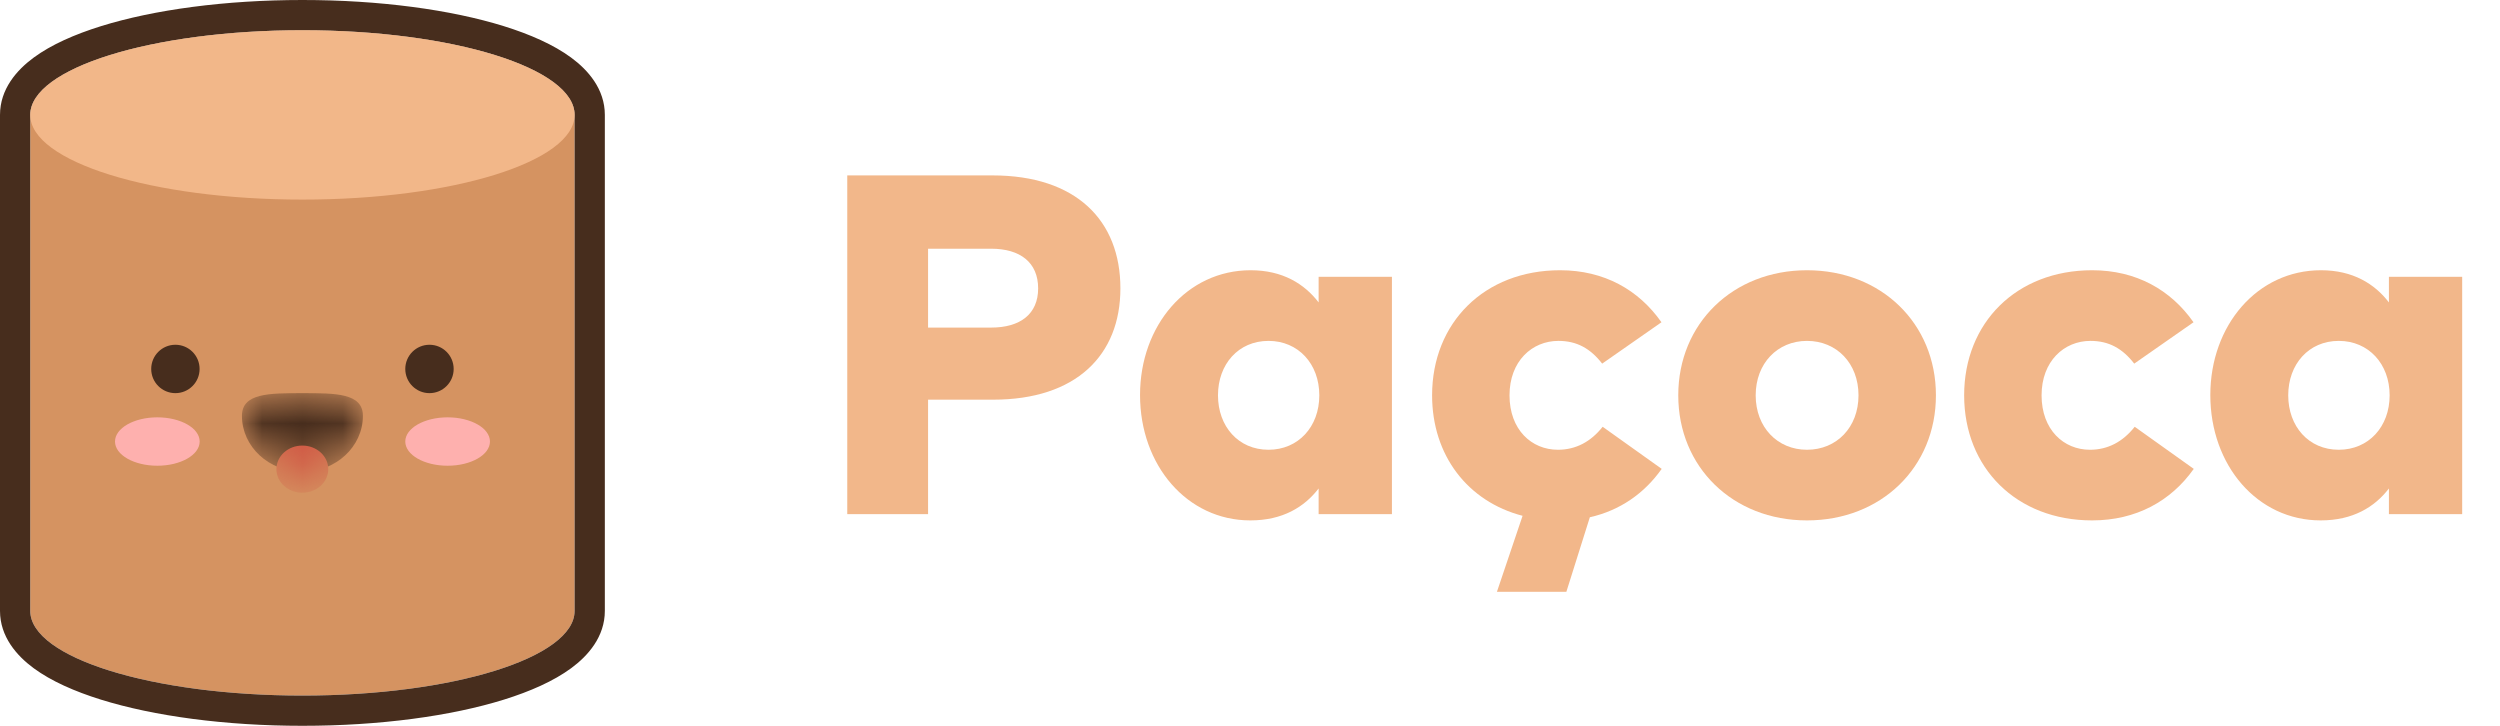 <svg width="62" height="18" viewBox="0 0 62 18" fill="none" xmlns="http://www.w3.org/2000/svg">
<path fill-rule="evenodd" clip-rule="evenodd" d="M7.5 0.75C11.228 0.75 14.25 1.69 14.25 2.85V15.15C14.25 16.31 11.228 17.25 7.5 17.25C3.772 17.25 0.75 16.31 0.75 15.15V2.85C0.75 1.69 3.772 0.75 7.5 0.75Z" fill="#D59361"/>
<path fill-rule="evenodd" clip-rule="evenodd" d="M14.164 1.428C14.584 1.737 15 2.209 15 2.85V15.15C15 15.791 14.584 16.263 14.164 16.572C13.729 16.892 13.147 17.148 12.496 17.351C11.184 17.759 9.418 18 7.5 18C5.582 18 3.816 17.759 2.504 17.351C1.853 17.148 1.271 16.892 0.836 16.572C0.416 16.263 0 15.791 0 15.15V2.85C0 2.209 0.416 1.737 0.836 1.428C1.271 1.108 1.853 0.852 2.504 0.649C3.816 0.241 5.582 0 7.5 0C9.418 0 11.184 0.241 12.496 0.649C13.147 0.852 13.729 1.108 14.164 1.428ZM14.25 2.85C14.25 1.69 11.228 0.75 7.5 0.75C3.772 0.75 0.75 1.69 0.75 2.85V15.15C0.75 16.31 3.772 17.25 7.5 17.25C11.228 17.25 14.25 16.31 14.25 15.15V2.85Z" fill="#472D1D"/>
<ellipse cx="7.5" cy="2.85" rx="6.75" ry="2.1" fill="#FFC69B" fill-opacity="0.7"/>
<circle cx="4.35" cy="9.15" r="0.6" fill="#472D1D"/>
<circle cx="10.651" cy="9.15" r="0.6" fill="#472D1D"/>
<ellipse opacity="0.962" cx="3.902" cy="10.95" rx="1.05" ry="0.6" fill="#FFB2B2"/>
<ellipse opacity="0.962" cx="11.101" cy="10.95" rx="1.05" ry="0.6" fill="#FFB2B2"/>
<mask id="mask0_39_24676" style="mask-type:alpha" maskUnits="userSpaceOnUse" x="6" y="9" width="3" height="3">
<path d="M9 10.313C9 11.079 8.328 11.7 7.5 11.7C6.672 11.7 6 11.079 6 10.313C6 9.75 6.672 9.75 7.5 9.75C8.328 9.75 9 9.75 9 10.313Z" fill="#472D1D"/>
</mask>
<g mask="url(#mask0_39_24676)">
<path d="M9 10.313C9 11.079 8.328 11.7 7.5 11.7C6.672 11.7 6 11.079 6 10.313C6 9.75 6.672 9.75 7.5 9.75C8.328 9.75 9 9.75 9 10.313Z" fill="#472D1D"/>
<ellipse cx="7.498" cy="11.635" rx="0.643" ry="0.585" fill="#CF4F40"/>
</g>
<path d="M24.63 9.912C26.688 9.912 27.786 8.808 27.786 7.152C27.786 5.466 26.688 4.35 24.612 4.35H21.012V12.75H23.016V9.912H24.63ZM24.582 6.168C25.302 6.168 25.746 6.51 25.746 7.152C25.746 7.788 25.302 8.124 24.582 8.124H23.016V6.168H24.582Z" fill="#F2B78A"/>
<path d="M34.52 6.864H32.702V7.5C32.347 7.038 31.808 6.702 31.015 6.702C29.438 6.702 28.273 8.07 28.273 9.798C28.273 11.538 29.438 12.906 31.009 12.906C31.808 12.906 32.347 12.576 32.702 12.114V12.75H34.52V6.864ZM31.459 8.454C32.197 8.454 32.719 9.024 32.719 9.804C32.719 10.584 32.197 11.154 31.459 11.154C30.709 11.154 30.206 10.572 30.206 9.804C30.206 9.036 30.709 8.454 31.459 8.454Z" fill="#F2B78A"/>
<path d="M38.69 6.702C36.812 6.702 35.516 8.004 35.516 9.804C35.516 11.292 36.398 12.438 37.76 12.792L37.124 14.676H38.846L39.428 12.828C40.172 12.66 40.778 12.24 41.21 11.628L39.746 10.584C39.452 10.956 39.08 11.154 38.636 11.154C37.982 11.154 37.436 10.656 37.436 9.804C37.436 8.958 37.994 8.454 38.648 8.454C39.104 8.454 39.44 8.64 39.734 9.018L41.204 7.992C40.64 7.188 39.782 6.702 38.69 6.702Z" fill="#F2B78A"/>
<path d="M44.813 6.702C42.977 6.702 41.621 8.022 41.621 9.804C41.621 11.586 42.977 12.906 44.813 12.906C46.655 12.906 48.011 11.586 48.011 9.804C48.011 8.022 46.655 6.702 44.813 6.702ZM44.813 8.454C45.551 8.454 46.091 9.012 46.091 9.804C46.091 10.596 45.551 11.154 44.813 11.154C44.081 11.154 43.541 10.596 43.541 9.804C43.541 9.012 44.081 8.454 44.813 8.454Z" fill="#F2B78A"/>
<path d="M51.885 6.702C50.007 6.702 48.711 8.004 48.711 9.804C48.711 11.604 50.007 12.906 51.885 12.906C52.977 12.906 53.841 12.426 54.405 11.628L52.941 10.584C52.647 10.956 52.275 11.154 51.831 11.154C51.177 11.154 50.631 10.656 50.631 9.804C50.631 8.958 51.189 8.454 51.843 8.454C52.299 8.454 52.635 8.64 52.929 9.018L54.399 7.992C53.835 7.188 52.977 6.702 51.885 6.702Z" fill="#F2B78A"/>
<path d="M61.062 6.864H59.245V7.5C58.891 7.038 58.35 6.702 57.559 6.702C55.98 6.702 54.816 8.07 54.816 9.798C54.816 11.538 55.98 12.906 57.553 12.906C58.35 12.906 58.891 12.576 59.245 12.114V12.75H61.062V6.864ZM58.002 8.454C58.74 8.454 59.263 9.024 59.263 9.804C59.263 10.584 58.74 11.154 58.002 11.154C57.252 11.154 56.748 10.572 56.748 9.804C56.748 9.036 57.252 8.454 58.002 8.454Z" fill="#F2B78A"/>
</svg>

